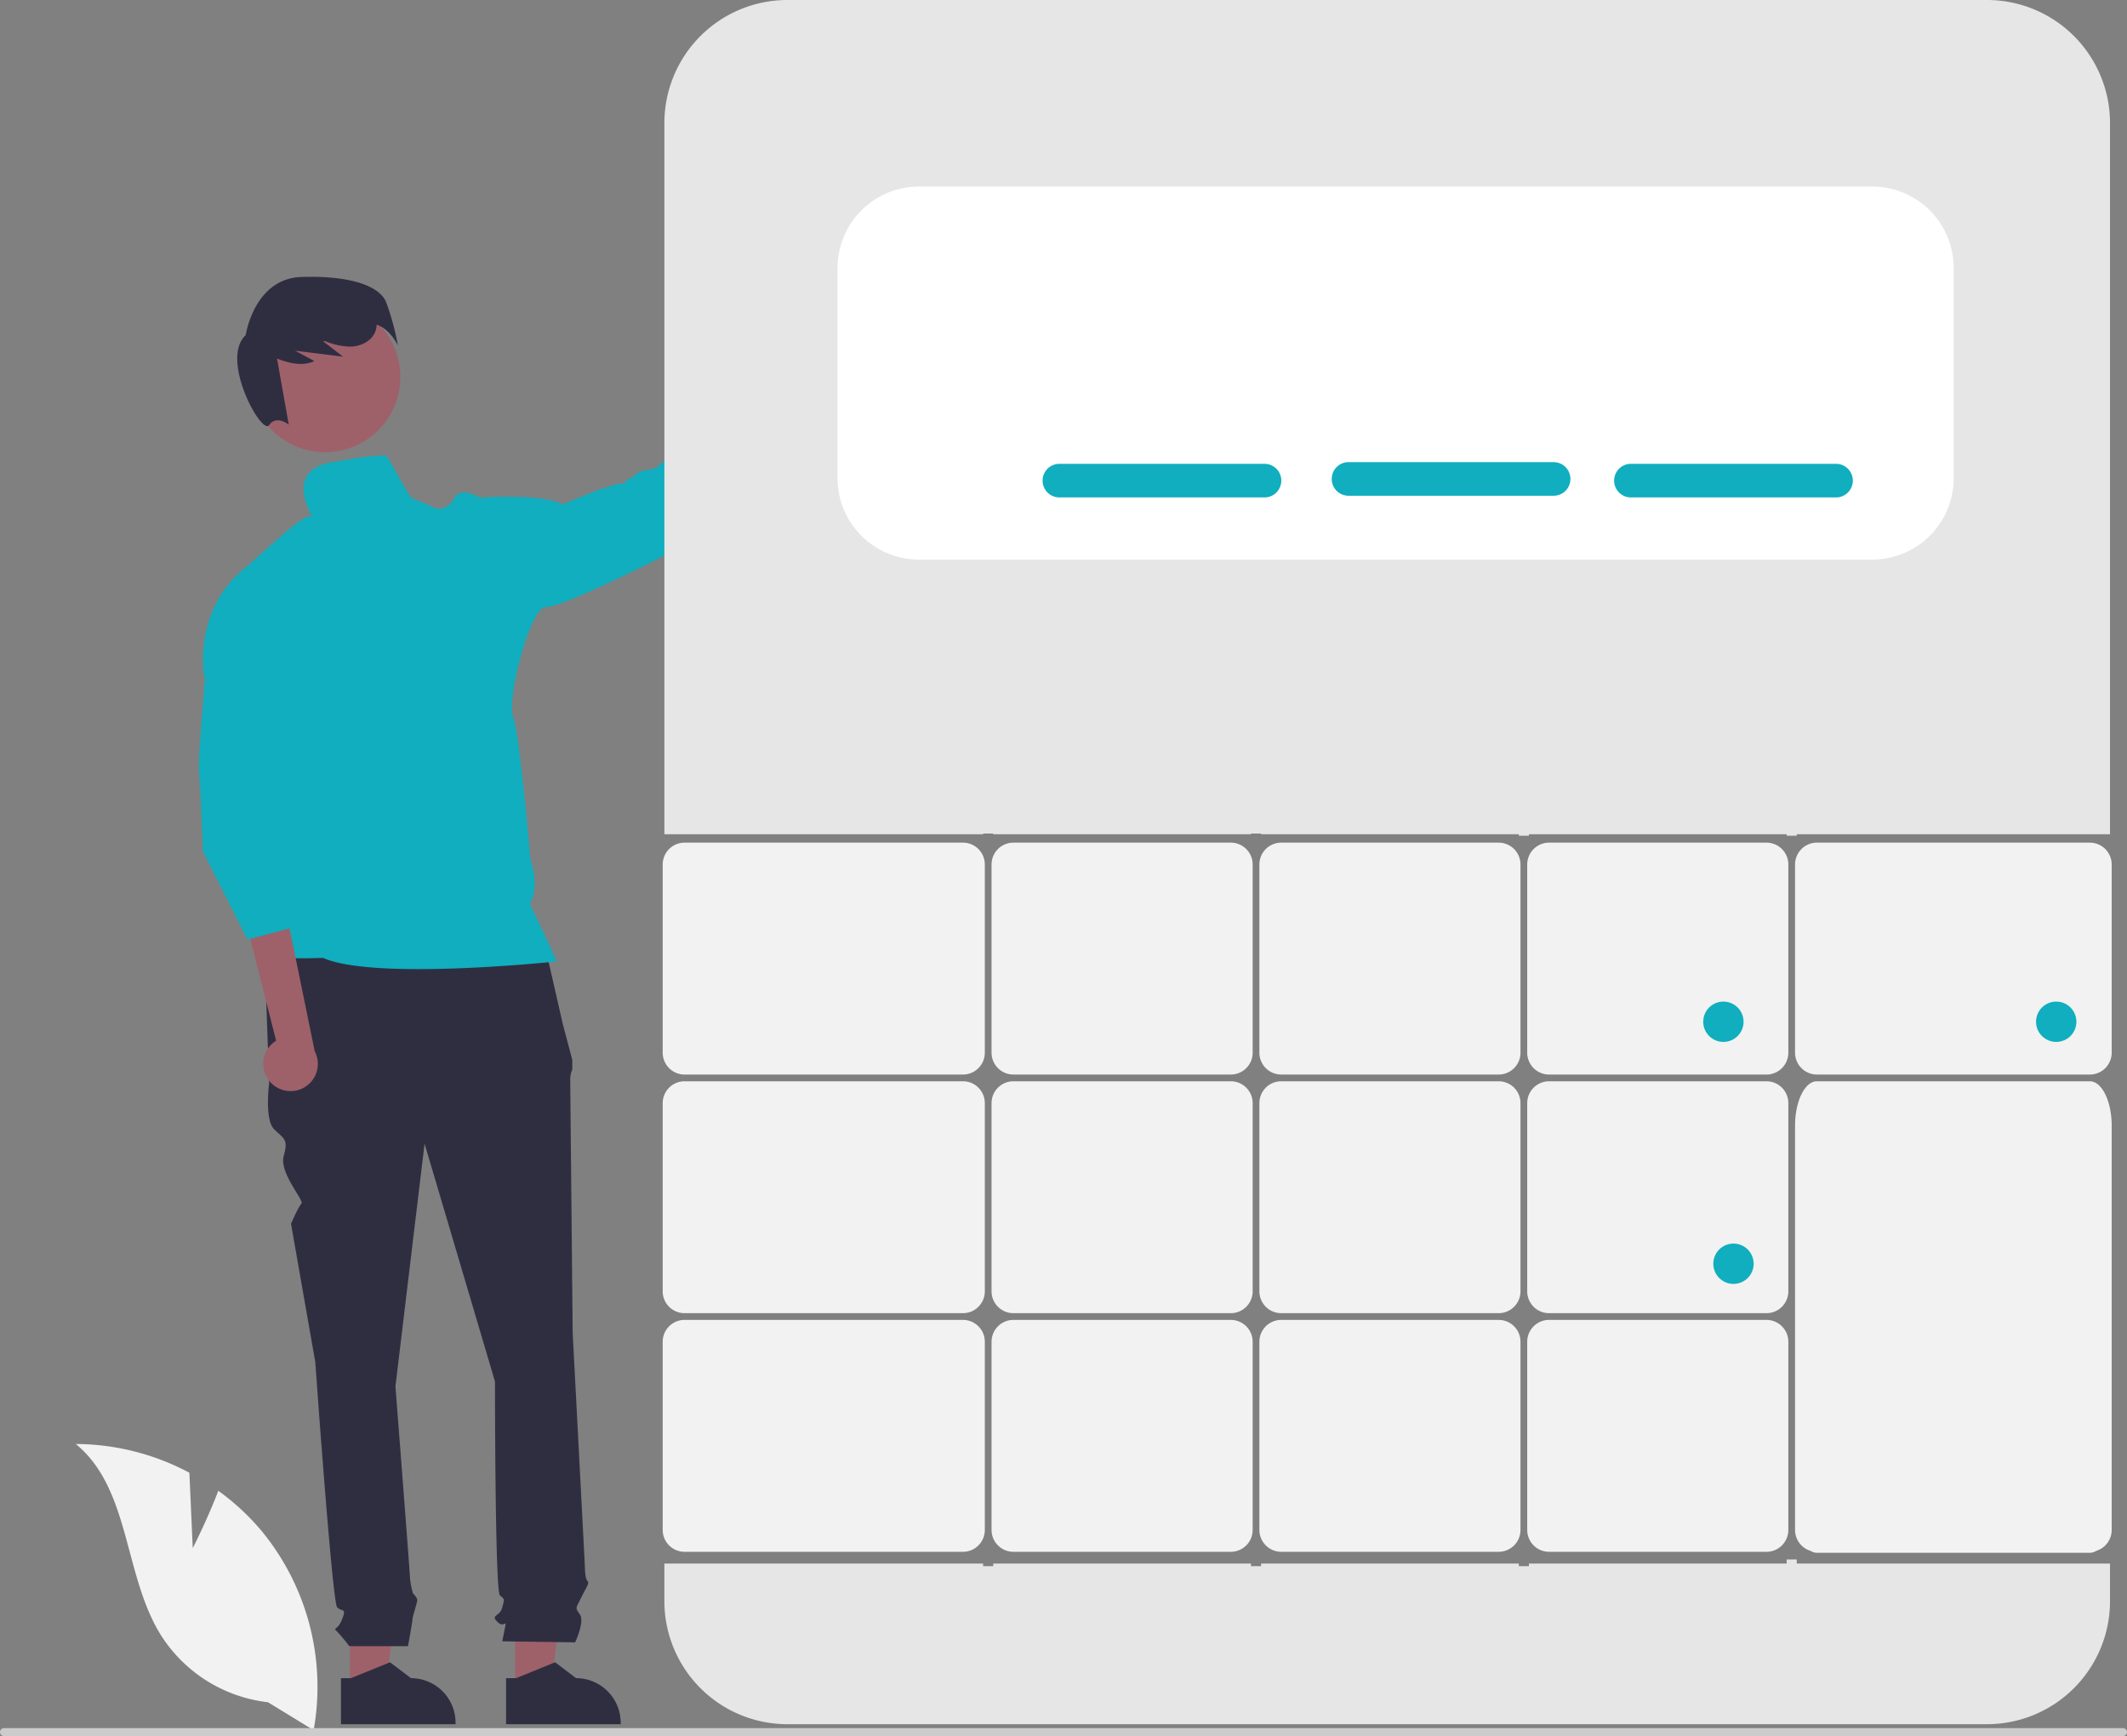 <svg xmlns="http://www.w3.org/2000/svg" data-name="Layer 1" width="632.67" height="516.546" viewBox="0 0 632.67 516.546" xmlns:xlink="http://www.w3.org/1999/xlink"><rect x="0" y="0" width="632.67" height="516.546" fill="#808080" stroke="none"/><polygon points="104.115 502.753 114.686 502.752 119.715 461.977 104.113 461.977 104.115 502.753" fill="#9e616a"/><path d="M385.083,691.028l2.976-0,11.617-4.724,6.226,4.724h.001a13.268,13.268,0,0,1,13.267,13.267v.431l-34.087.001Z" transform="translate(-283.665 -191.727)" fill="#2f2e41"/><polygon points="153.228 502.753 163.799 502.752 168.828 461.977 153.226 461.977 153.228 502.753" fill="#9e616a"/><path d="M434.196,691.028l2.976-0,11.617-4.724,6.226,4.724h.001a13.268,13.268,0,0,1,13.267,13.267v.431l-34.087.001Z" transform="translate(-283.665 -191.727)" fill="#2f2e41"/><path d="M445.343,471.336l-83.059,2.167,1.444,40.446s-1.444,10.834,1.444,13.723,4.333,2.889,2.889,7.945,6.187,13.313,5.26,14.24-3.094,5.983-3.094,5.983l7.222,41.168s5.056,71.503,6.5,72.947,2.889,0,1.444,3.611-2.889,2.167-1.444,3.611a53.194,53.194,0,0,1,3.611,4.333H405.025s1.317-7.222,1.317-7.945,1.444-5.056,1.444-5.778-1.277-1.999-1.277-1.999a23.762,23.762,0,0,1-.89-4.501c0-1.444-4.333-57.058-4.333-57.058l8.667-72.225L430.898,602.785s0,62.113,1.444,63.558,1.444.722.722,3.611-3.611,2.167-1.444,4.333,2.889-1.444,2.167,2.167l-.722,3.611,21.667.31s2.889-6.088,1.444-8.255-1.358-1.575.404-5.121,2.485-4.268,1.762-4.99-.722-4.564-.722-4.564l-3.611-69.106s-.722-72.947-.722-75.114a7.204,7.204,0,0,1,.6-3.249v-2.941l-2.767-10.421Z" transform="translate(-283.665 -191.727)" fill="#2f2e41"/><path d="M539.34,313.811a8.065,8.065,0,0,1-11.61,4.261L491.676,348.278l-1.959-14.764,35.264-26.995a8.109,8.109,0,0,1,14.359,7.293Z" transform="translate(-283.665 -191.727)" fill="#9e616a"/><circle cx="96.696" cy="112.161" r="22.39" fill="#9e616a"/><path d="M398.513,281.605c-2.084-4.968-11.017-7.918-25.153-7.474s-16.611,17.301-16.611,17.301c-7.786,7.257,4.784,29.914,6.965,26.79s5.842-.171,5.842-.171l-3.489-19.627c3.685,1.418,7.648,2.369,11.114.718l-5.743-3.071q7.139.888,14.278,1.777l-5.888-4.53c.143-.047.285-.096.428-.144a20.925,20.925,0,0,0,7.46,1.694c3.002-.022,6.192-1.429,7.45-4.155a6.139,6.139,0,0,0,.533-2.376c4.139,1.344,6.313,6.193,6.313,6.193A76.404,76.404,0,0,0,398.513,281.605Z" transform="translate(-283.665 -191.727)" fill="#2f2e41"/><path d="M398.283,327.279c-5,0-8.22.69-16,2-14.36,2.42-5.76,16.065-5.76,16.065s.65-.33-1.11,0-7.76,5.52-7.76,5.52l-10.73,9.53c-16.17,12.69-12.55,32.49-12.55,32.49l23.58,23.73-10.33,47.61s4.39,7.07,2.12,10.24,20,2.26,20,2.26c15.37,6.85,69.52,1.06,69.52,1.06-.75-1.96-8-17.15-8-17.15,3.15-5.44.15-13.3.15-13.3s-3.13-37.18-5.13-42.32,5.12-32.99,9.8-32.69,34.91-15.12,34.91-15.12-.76-1.21,9.22-5.29a48.912,48.912,0,0,0,15.49-9.77l4.1-8.19c-1.97.76-8.62-11.78-8.62-11.78l-2.9,1.105-1.68-.485s-13.11,3.73-15.79,6.45-3.58,1.96-6,2.57-2.72,2.31-3.48,2.12-2.11,2.11-3.17,1.81-3.33.91-4.84,1.21-12.24,4.84-12.24,4.84c-6.64-3.36-24.64-2-24.64-2s-5.89-3.47-7.56,0a5.69,5.69,0,0,1-5.13,3.33l-7.18-3.07C406.156,341.577,398.324,325.7,398.283,327.279Z" transform="translate(-283.665 -191.727)" fill="#10aebe"/><path d="M364.004,513.612a8.065,8.065,0,0,1,1.8-12.235L355.632,461.388l13.908,5.329,7.729,37.761a8.109,8.109,0,0,1-13.265,9.133Z" transform="translate(-283.665 -191.727)" fill="#9e616a"/><path d="M345.283,385.279l-1.256,15.969s-1.562,17.543-1.153,20.787S344.045,445.09,344.045,445.09l13.239,26.189,15-4-.898-12.285.898,11.285,2-10-5-17,3-6L370.771,413.138Z" transform="translate(-283.665 -191.727)" fill="#10aebe"/><path d="M809.098,582.437H744.432a6.508,6.508,0,0,1-6.5-6.5v-56a6.508,6.508,0,0,1,6.5-6.5h64.667a6.508,6.508,0,0,1,6.5,6.5v56A6.508,6.508,0,0,1,809.098,582.437Z" transform="translate(-283.665 -191.727)" fill="#f2f2f2"/><path d="M809.098,511.437H744.432a6.508,6.508,0,0,1-6.5-6.5v-56a6.508,6.508,0,0,1,6.5-6.5h64.667a6.508,6.508,0,0,1,6.5,6.5v56A6.508,6.508,0,0,1,809.098,511.437Z" transform="translate(-283.665 -191.727)" fill="#f2f2f2"/><path d="M809.098,653.437H744.432a6.508,6.508,0,0,1-6.5-6.5v-56a6.508,6.508,0,0,1,6.5-6.5h64.667a6.508,6.508,0,0,1,6.5,6.5v56A6.508,6.508,0,0,1,809.098,653.437Z" transform="translate(-283.665 -191.727)" fill="#f2f2f2"/><path d="M729.432,653.437h-64.667a6.508,6.508,0,0,1-6.5-6.5v-56a6.508,6.508,0,0,1,6.5-6.5h64.667a6.508,6.508,0,0,1,6.5,6.5v56A6.508,6.508,0,0,1,729.432,653.437Z" transform="translate(-283.665 -191.727)" fill="#f2f2f2"/><path d="M905.283,511.437H824.098a6.508,6.508,0,0,1-6.5-6.5v-56a6.508,6.508,0,0,1,6.5-6.5h81.185a6.508,6.508,0,0,1,6.5,6.5v56A6.508,6.508,0,0,1,905.283,511.437Z" transform="translate(-283.665 -191.727)" fill="#f2f2f2"/><path d="M576.098,439.937v-.21h3v.21h76.666v-.21h3v.21h76.667v.436h3V439.937h76.667v.436h3V439.937h93.185V228.337A36.61,36.61,0,0,0,874.673,191.727H517.894a36.61,36.61,0,0,0-36.61,36.61V439.937Z" transform="translate(-283.665 -191.727)" fill="#e6e6e6"/><path d="M905.283,513.437H824.098c-3.584,0-6.5,5.929-6.5,13.216V646.937a6.51,6.51,0,0,0,4.616,6.219,3.564,3.564,0,0,0,1.884.571h81.185a3.564,3.564,0,0,0,1.884-.571,6.51,6.51,0,0,0,4.616-6.219V526.653C911.783,519.366,908.867,513.437,905.283,513.437Z" transform="translate(-283.665 -191.727)" fill="#f2f2f2"/><path d="M570.098,653.437H487.283a6.508,6.508,0,0,1-6.5-6.5v-56a6.508,6.508,0,0,1,6.5-6.5h82.815a6.508,6.508,0,0,1,6.5,6.5v56A6.508,6.508,0,0,1,570.098,653.437Z" transform="translate(-283.665 -191.727)" fill="#f2f2f2"/><path d="M570.098,582.437H487.283a6.508,6.508,0,0,1-6.5-6.5v-56a6.508,6.508,0,0,1,6.5-6.5h82.815a6.508,6.508,0,0,1,6.5,6.5v56A6.508,6.508,0,0,1,570.098,582.437Z" transform="translate(-283.665 -191.727)" fill="#f2f2f2"/><path d="M818.098,656.937V655.711h-3V656.937H738.432v.774h-3V656.937h-76.667v.774h-3V656.937h-76.666v.774h-3V656.937H481.283v11.18A36.61,36.61,0,0,0,517.894,704.727H874.673a36.61,36.61,0,0,0,36.61-36.61V656.937Z" transform="translate(-283.665 -191.727)" fill="#e6e6e6"/><path d="M570.098,511.437H487.283a6.508,6.508,0,0,1-6.5-6.5v-56a6.508,6.508,0,0,1,6.5-6.5h82.815a6.508,6.508,0,0,1,6.5,6.5v56A6.508,6.508,0,0,1,570.098,511.437Z" transform="translate(-283.665 -191.727)" fill="#f2f2f2"/><path d="M649.765,582.437h-64.666a6.508,6.508,0,0,1-6.5-6.5v-56a6.508,6.508,0,0,1,6.5-6.5h64.666a6.508,6.508,0,0,1,6.5,6.5v56A6.508,6.508,0,0,1,649.765,582.437Z" transform="translate(-283.665 -191.727)" fill="#f2f2f2"/><path d="M649.765,653.437h-64.666a6.508,6.508,0,0,1-6.5-6.5v-56a6.508,6.508,0,0,1,6.5-6.5h64.666a6.508,6.508,0,0,1,6.5,6.5v56A6.508,6.508,0,0,1,649.765,653.437Z" transform="translate(-283.665 -191.727)" fill="#f2f2f2"/><path d="M729.432,511.437h-64.667a6.508,6.508,0,0,1-6.5-6.5v-56a6.508,6.508,0,0,1,6.5-6.5h64.667a6.508,6.508,0,0,1,6.5,6.5v56A6.508,6.508,0,0,1,729.432,511.437Z" transform="translate(-283.665 -191.727)" fill="#f2f2f2"/><path d="M729.432,582.437h-64.667a6.508,6.508,0,0,1-6.5-6.5v-56a6.508,6.508,0,0,1,6.5-6.5h64.667a6.508,6.508,0,0,1,6.5,6.5v56A6.508,6.508,0,0,1,729.432,582.437Z" transform="translate(-283.665 -191.727)" fill="#f2f2f2"/><path d="M649.765,511.437h-64.666a6.508,6.508,0,0,1-6.5-6.5v-56a6.508,6.508,0,0,1,6.5-6.5h64.666a6.508,6.508,0,0,1,6.5,6.5v56A6.508,6.508,0,0,1,649.765,511.437Z" transform="translate(-283.665 -191.727)" fill="#f2f2f2"/><path d="M840.571,358.227H556.996a24.24,24.24,0,0,1-24.212-24.212v-62.575a24.24,24.24,0,0,1,24.212-24.212H840.571a24.24,24.24,0,0,1,24.212,24.212v62.575A24.24,24.24,0,0,1,840.571,358.227Z" transform="translate(-283.665 -191.727)" fill="#fff"/><path d="M745.783,339.227h-61a5,5,0,0,1,0-10h61a5,5,0,0,1,0,10Z" transform="translate(-283.665 -191.727)" fill="#10aebe"/><path d="M829.783,339.727h-61a5,5,0,0,1,0-10h61a5,5,0,0,1,0,10Z" transform="translate(-283.665 -191.727)" fill="#10aebe"/><path d="M659.783,339.727h-61a5,5,0,0,1,0-10h61a5,5,0,0,1,0,10Z" transform="translate(-283.665 -191.727)" fill="#10aebe"/><circle cx="512.618" cy="304" r="6" fill="#10aebe"/><circle cx="515.618" cy="376" r="6" fill="#10aebe"/><circle cx="611.618" cy="304" r="6" fill="#10aebe"/><path d="M340.996,652.344l-.998-22.434a72.455,72.455,0,0,0-33.796-8.555c16.231,13.27,14.203,38.851,25.208,56.697A43.582,43.582,0,0,0,363.37,698.192l13.583,8.316a73.03,73.03,0,0,0-15.393-59.179,70.543,70.543,0,0,0-12.964-12.046C345.342,643.862,340.996,652.344,340.996,652.344Z" transform="translate(-283.665 -191.727)" fill="#f2f2f2"/><path d="M283.665,707.083a1.186,1.186,0,0,0,1.19,1.19h630.29a1.19,1.19,0,0,0,0-2.38H284.855A1.187,1.187,0,0,0,283.665,707.083Z" transform="translate(-283.665 -191.727)" fill="#ccc"/></svg>